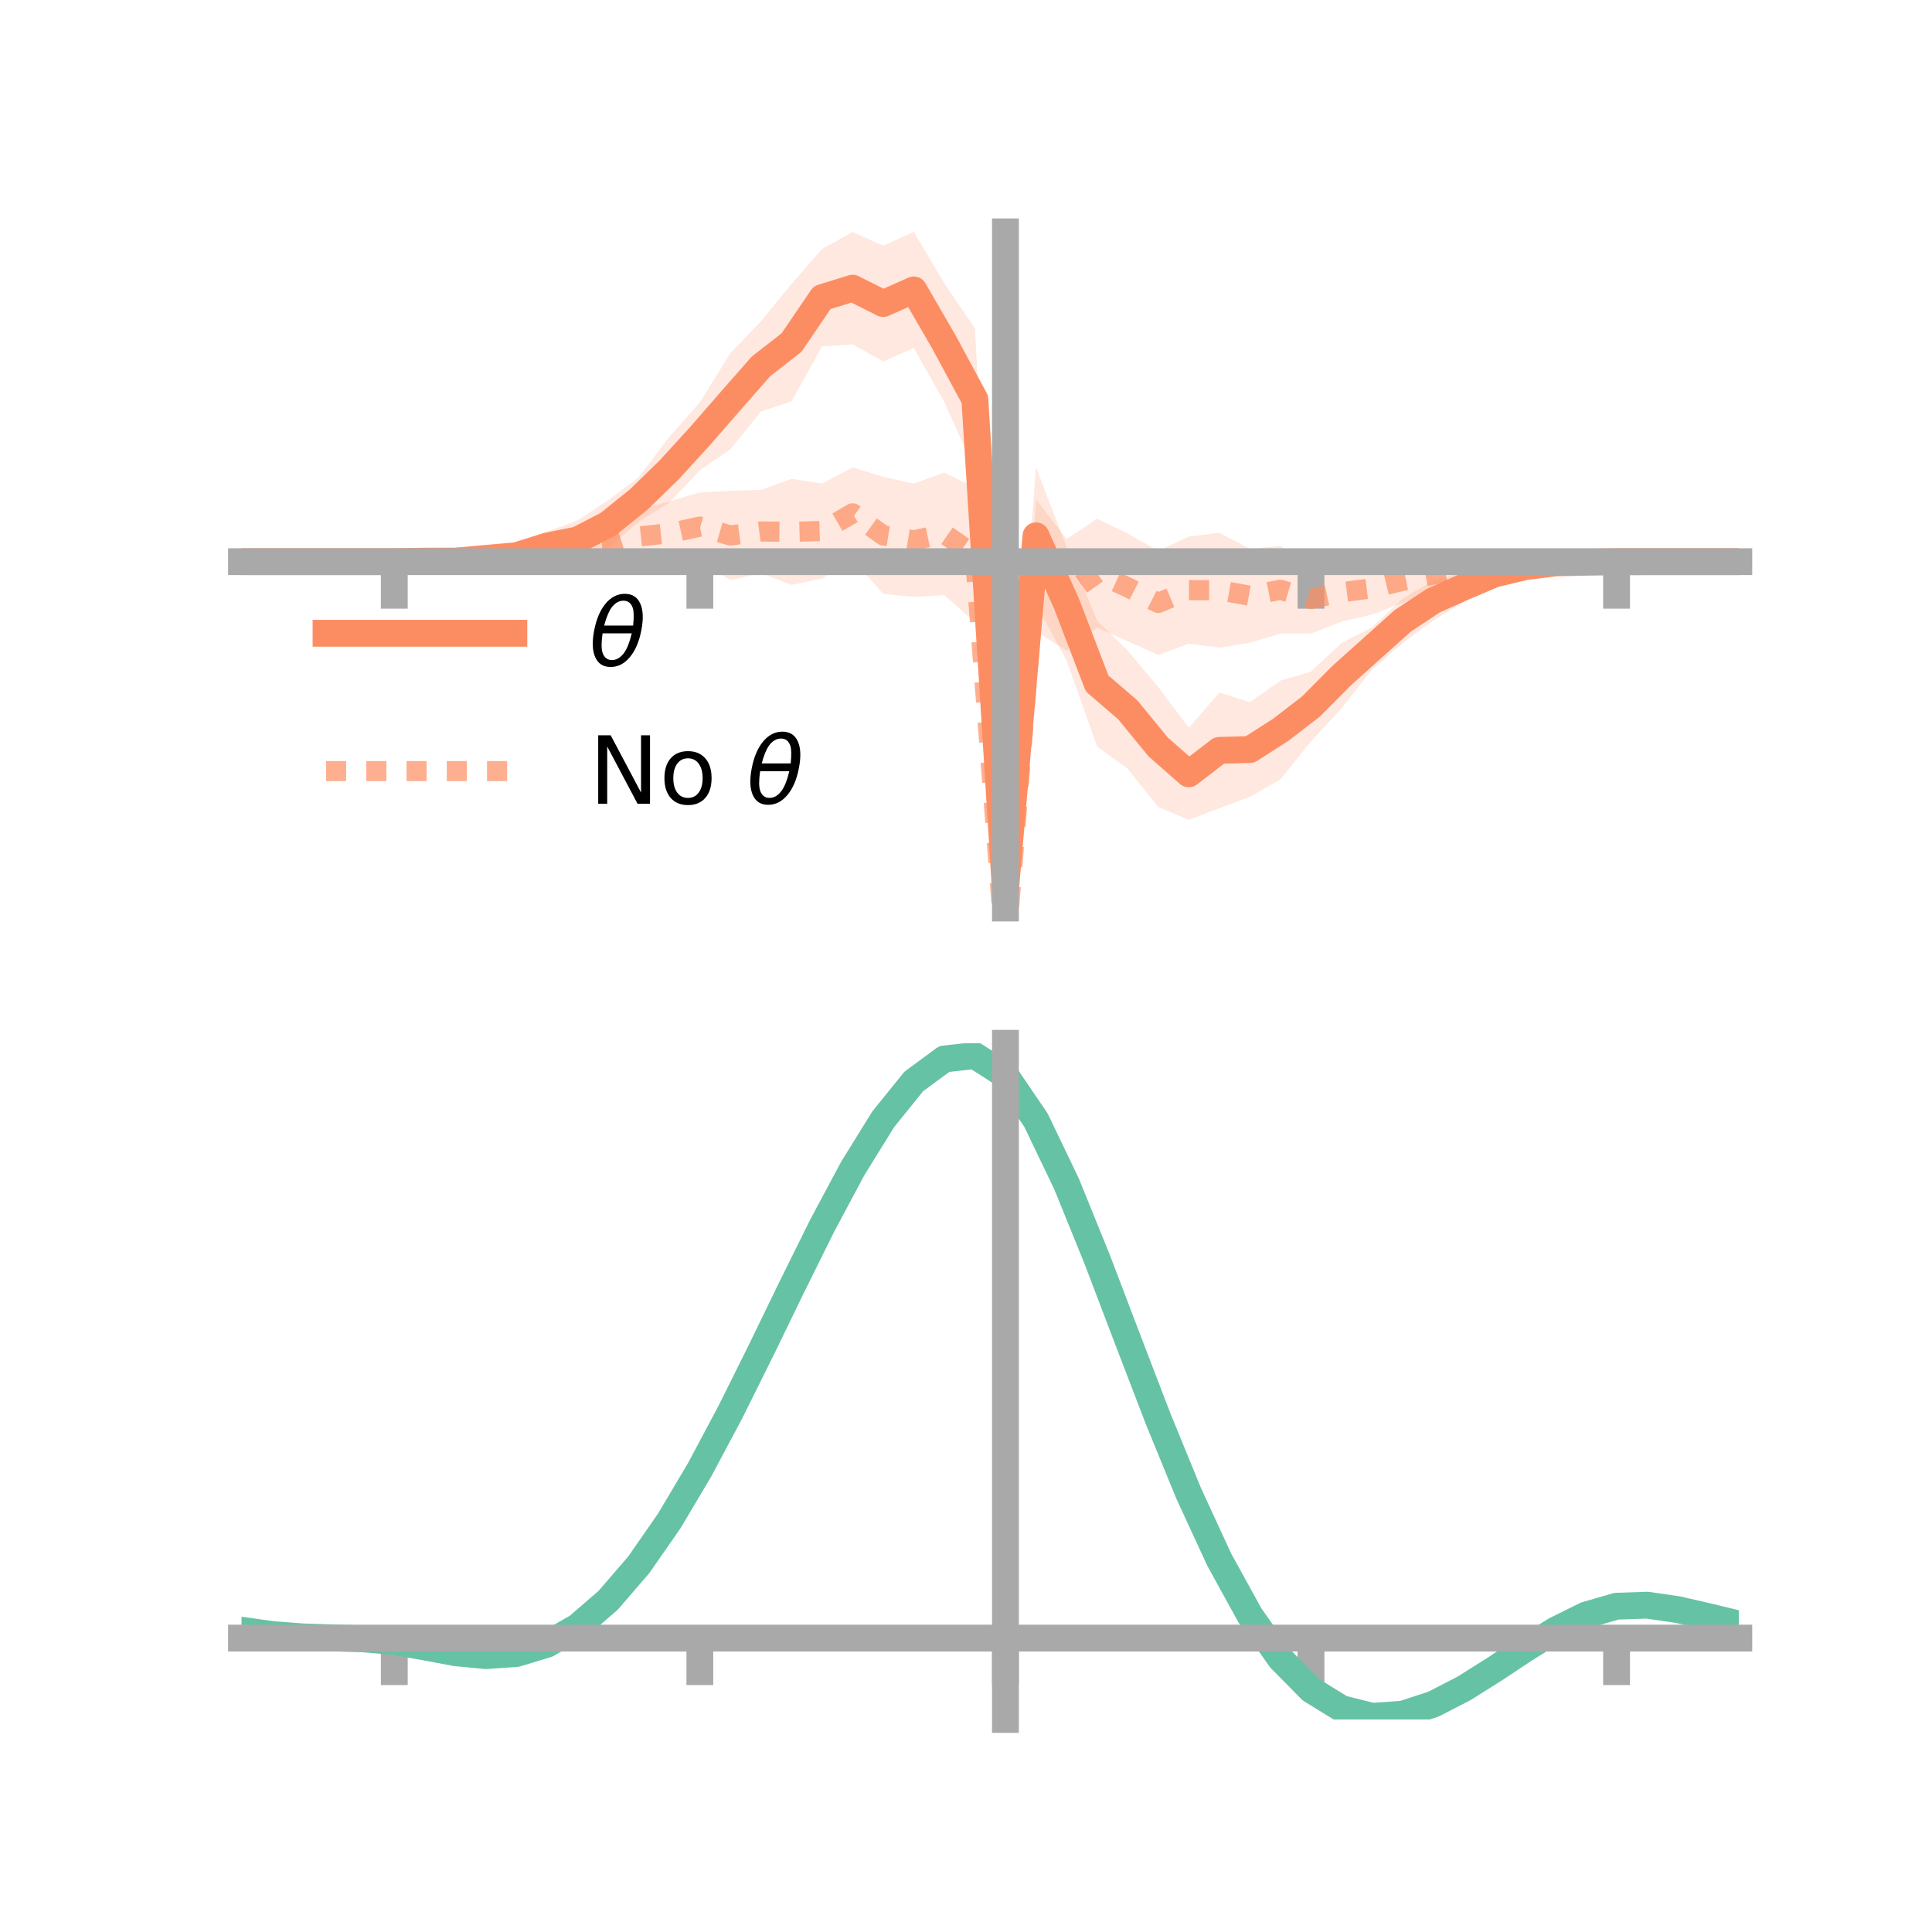 <?xml version="1.0" encoding="utf-8" standalone="no"?>
<!DOCTYPE svg PUBLIC "-//W3C//DTD SVG 1.1//EN"
  "http://www.w3.org/Graphics/SVG/1.1/DTD/svg11.dtd">
<!-- Created with matplotlib (https://matplotlib.org/) -->
<svg height="144pt" version="1.1" viewBox="0 0 144 144" width="144pt" xmlns="http://www.w3.org/2000/svg" xmlns:xlink="http://www.w3.org/1999/xlink">
 <defs>
  <style type="text/css">*{stroke-linecap:butt;stroke-linejoin:round;}</style>
 </defs>
 <g id="figure_1">
  <g id="patch_1">
   <path d="M 0 144 
L 144 144 
L 144 0 
L 0 0 
z
" style="fill:none;"/>
  </g>
  <g id="axes_1">
   <g id="patch_2">
    <path d="M 18 67.68 
L 129.6 67.68 
L 129.6 17.28 
L 18 17.28 
z
" style="fill:none;"/>
   </g>
   <g id="PolyCollection_1">
    <path clip-path="url(#pea135df0f0)" d="M 18 41.864 
L 18 41.864 
L 20.278 41.864 
L 22.555 41.864 
L 24.833 41.864 
L 27.11 41.864 
L 29.388 41.864 
L 31.665 41.692 
L 33.943 41.522 
L 36.22 41.021 
L 38.498 40.497 
L 40.776 39.626 
L 43.053 38.787 
L 45.331 37.283 
L 47.608 35.565 
L 49.886 32.56 
L 52.163 29.989 
L 54.441 26.323 
L 56.718 23.942 
L 58.996 21.156 
L 61.273 18.556 
L 63.551 17.294 
L 65.829 18.312 
L 68.106 17.28 
L 70.384 21.124 
L 72.661 24.472 
L 74.939 65.096 
L 77.216 34.82 
L 79.494 40.778 
L 81.771 46.251 
L 84.049 48.499 
L 86.327 51.205 
L 88.604 54.247 
L 90.882 51.621 
L 93.159 52.337 
L 95.437 50.735 
L 97.714 50.057 
L 99.992 47.932 
L 102.269 46.747 
L 104.547 44.629 
L 106.824 43.266 
L 109.102 42.668 
L 111.38 41.891 
L 113.657 41.611 
L 115.935 41.656 
L 118.212 41.786 
L 120.49 41.864 
L 122.767 41.864 
L 125.045 41.864 
L 127.322 41.864 
L 129.6 41.864 
L 129.6 41.864 
L 129.6 41.864 
L 127.322 41.864 
L 125.045 41.864 
L 122.767 41.864 
L 120.49 41.865 
L 118.212 42.025 
L 115.935 42.251 
L 113.657 42.866 
L 111.38 43.68 
L 109.102 44.838 
L 106.824 46.273 
L 104.547 47.927 
L 102.269 49.893 
L 99.992 52.794 
L 97.714 55.256 
L 95.437 58.088 
L 93.159 59.395 
L 90.882 60.237 
L 88.604 61.107 
L 86.327 60.148 
L 84.049 57.296 
L 81.771 55.631 
L 79.494 49.213 
L 77.216 45.055 
L 74.939 67.68 
L 72.661 35.061 
L 70.384 29.957 
L 68.106 25.937 
L 65.829 26.939 
L 63.551 25.665 
L 61.273 25.813 
L 58.996 29.913 
L 56.718 30.676 
L 54.441 33.48 
L 52.163 35.051 
L 49.886 37.463 
L 47.608 38.894 
L 45.331 40.841 
L 43.053 41.703 
L 40.776 41.768 
L 38.498 42.337 
L 36.22 42.218 
L 33.943 42.123 
L 31.665 41.961 
L 29.388 41.864 
L 27.11 41.864 
L 24.833 41.864 
L 22.555 41.864 
L 20.278 41.864 
L 18 41.864 
z
" style="fill:#fc8d62;fill-opacity:0.2;"/>
   </g>
   <g id="PolyCollection_2">
    <path clip-path="url(#pea135df0f0)" d="M 18 41.864 
L 18 41.864 
L 20.278 41.864 
L 22.555 41.864 
L 24.833 41.864 
L 27.11 41.864 
L 29.388 41.864 
L 31.665 41.735 
L 33.943 41.318 
L 36.22 41.03 
L 38.498 40.522 
L 40.776 40.528 
L 43.053 39.474 
L 45.331 38.908 
L 47.608 37.997 
L 49.886 37.371 
L 52.163 36.709 
L 54.441 36.58 
L 56.718 36.516 
L 58.996 35.685 
L 61.273 36.043 
L 63.551 34.841 
L 65.829 35.545 
L 68.106 36.05 
L 70.384 35.225 
L 72.661 36.358 
L 74.939 69.909 
L 77.216 37.231 
L 79.494 40.175 
L 81.771 38.666 
L 84.049 39.758 
L 86.327 41.066 
L 88.604 39.991 
L 90.882 39.713 
L 93.159 40.904 
L 95.437 40.691 
L 97.714 42.07 
L 99.992 41.948 
L 102.269 41.896 
L 104.547 41.664 
L 106.824 41.45 
L 109.102 41.521 
L 111.38 41.848 
L 113.657 41.54 
L 115.935 41.663 
L 118.212 41.819 
L 120.49 41.864 
L 122.767 41.864 
L 125.045 41.864 
L 127.322 41.864 
L 129.6 41.864 
L 129.6 41.864 
L 129.6 41.864 
L 127.322 41.864 
L 125.045 41.864 
L 122.767 41.864 
L 120.49 41.865 
L 118.212 42.009 
L 115.935 42.331 
L 113.657 42.692 
L 111.38 43.156 
L 109.102 43.31 
L 106.824 44.193 
L 104.547 44.918 
L 102.269 45.802 
L 99.992 46.338 
L 97.714 47.214 
L 95.437 47.222 
L 93.159 47.903 
L 90.882 48.269 
L 88.604 47.98 
L 86.327 48.81 
L 84.049 47.795 
L 81.771 46.78 
L 79.494 48.498 
L 77.216 47.057 
L 74.939 72.4 
L 72.661 46.392 
L 70.384 44.356 
L 68.106 44.489 
L 65.829 44.261 
L 63.551 41.684 
L 61.273 43.116 
L 58.996 43.594 
L 56.718 42.709 
L 54.441 43.242 
L 52.163 41.795 
L 49.886 42.12 
L 47.608 41.985 
L 45.331 42.49 
L 43.053 42.249 
L 40.776 42.34 
L 38.498 41.928 
L 36.22 42.161 
L 33.943 42.111 
L 31.665 41.915 
L 29.388 41.864 
L 27.11 41.864 
L 24.833 41.864 
L 22.555 41.864 
L 20.278 41.864 
L 18 41.864 
z
" style="fill:#fc8d62;fill-opacity:0.2;"/>
   </g>
   <g id="matplotlib.axis_1">
    <g id="xtick_1">
     <g id="line2d_1">
      <defs>
       <path d="M 0 0 
L 0 3.5 
" id="mae80f3c34a" style="stroke:#a9a9a9;stroke-width:2;"/>
      </defs>
      <g>
       <use style="fill:#a9a9a9;stroke:#a9a9a9;stroke-width:2;" x="29.388" xlink:href="#mae80f3c34a" y="41.864"/>
      </g>
     </g>
    </g>
    <g id="xtick_2">
     <g id="line2d_2">
      <g>
       <use style="fill:#a9a9a9;stroke:#a9a9a9;stroke-width:2;" x="52.163" xlink:href="#mae80f3c34a" y="41.864"/>
      </g>
     </g>
    </g>
    <g id="xtick_3">
     <g id="line2d_3">
      <g>
       <use style="fill:#a9a9a9;stroke:#a9a9a9;stroke-width:2;" x="74.939" xlink:href="#mae80f3c34a" y="41.864"/>
      </g>
     </g>
    </g>
    <g id="xtick_4">
     <g id="line2d_4">
      <g>
       <use style="fill:#a9a9a9;stroke:#a9a9a9;stroke-width:2;" x="97.714" xlink:href="#mae80f3c34a" y="41.864"/>
      </g>
     </g>
    </g>
    <g id="xtick_5">
     <g id="line2d_5">
      <g>
       <use style="fill:#a9a9a9;stroke:#a9a9a9;stroke-width:2;" x="120.49" xlink:href="#mae80f3c34a" y="41.864"/>
      </g>
     </g>
    </g>
   </g>
   <g id="matplotlib.axis_2"/>
   <g id="line2d_6">
    <path clip-path="url(#pea135df0f0)" d="M 18 41.864 
L 20.278 41.864 
L 22.555 41.864 
L 24.833 41.864 
L 27.11 41.864 
L 29.388 41.864 
L 31.665 41.827 
L 33.943 41.822 
L 36.22 41.619 
L 38.498 41.417 
L 40.776 40.697 
L 43.053 40.245 
L 45.331 39.062 
L 47.608 37.229 
L 49.886 35.012 
L 52.163 32.52 
L 54.441 29.901 
L 56.718 27.309 
L 58.996 25.534 
L 61.273 22.184 
L 63.551 21.48 
L 65.829 22.625 
L 68.106 21.608 
L 70.384 25.541 
L 72.661 29.766 
L 74.939 66.388 
L 77.216 39.937 
L 79.494 44.996 
L 81.771 50.941 
L 84.049 52.898 
L 86.327 55.676 
L 88.604 57.677 
L 90.882 55.929 
L 93.159 55.866 
L 95.437 54.411 
L 97.714 52.657 
L 99.992 50.363 
L 102.269 48.32 
L 104.547 46.278 
L 106.824 44.77 
L 109.102 43.753 
L 111.38 42.785 
L 113.657 42.239 
L 115.935 41.953 
L 118.212 41.905 
L 120.49 41.865 
L 122.767 41.864 
L 125.045 41.864 
L 127.322 41.864 
L 129.6 41.864 
" style="fill:none;stroke:#fc8d62;stroke-linecap:square;stroke-width:2;"/>
   </g>
   <g id="line2d_7">
    <path clip-path="url(#pea135df0f0)" d="M 18 41.864 
L 20.278 41.864 
L 22.555 41.864 
L 24.833 41.864 
L 27.11 41.864 
L 29.388 41.864 
L 31.665 41.825 
L 33.943 41.714 
L 36.22 41.595 
L 38.498 41.225 
L 40.776 41.434 
L 43.053 40.862 
L 45.331 40.699 
L 47.608 39.991 
L 49.886 39.746 
L 52.163 39.252 
L 54.441 39.911 
L 56.718 39.613 
L 58.996 39.64 
L 61.273 39.579 
L 63.551 38.262 
L 65.829 39.903 
L 68.106 40.269 
L 70.384 39.791 
L 72.661 41.375 
L 74.939 71.155 
L 77.216 42.144 
L 79.494 44.337 
L 81.771 42.723 
L 84.049 43.776 
L 86.327 44.938 
L 88.604 43.986 
L 90.882 43.991 
L 93.159 44.404 
L 95.437 43.957 
L 97.714 44.642 
L 99.992 44.143 
L 102.269 43.849 
L 104.547 43.291 
L 106.824 42.822 
L 109.102 42.415 
L 111.38 42.502 
L 113.657 42.116 
L 115.935 41.997 
L 118.212 41.914 
L 120.49 41.865 
L 122.767 41.864 
L 125.045 41.864 
L 127.322 41.864 
L 129.6 41.864 
" style="fill:none;stroke:#fc8d62;stroke-dasharray:1.5,1.5;stroke-dashoffset:0;stroke-opacity:0.7;stroke-width:1.5;"/>
   </g>
   <g id="patch_3">
    <path d="M 74.939 67.68 
L 74.939 17.28 
" style="fill:none;stroke:#a9a9a9;stroke-linecap:square;stroke-linejoin:miter;stroke-width:2;"/>
   </g>
   <g id="patch_4">
    <path d="M 129.6 67.68 
L 129.6 17.28 
" style="fill:none;"/>
   </g>
   <g id="patch_5">
    <path d="M 18 41.864 
L 129.6 41.864 
" style="fill:none;stroke:#a9a9a9;stroke-linecap:square;stroke-linejoin:miter;stroke-width:2;"/>
   </g>
   <g id="patch_6">
    <path d="M 18 17.28 
L 129.6 17.28 
" style="fill:none;"/>
   </g>
   <g id="legend_1">
    <g id="line2d_8">
     <path d="M 24.3 47.2 
L 38.3 47.2 
" style="fill:none;stroke:#fc8d62;stroke-linecap:square;stroke-width:2;"/>
    </g>
    <g id="line2d_9"/>
    <g id="text_1">
     <!-- $\theta$ -->
     <g transform="translate(43.9 49.65)scale(0.07 -0.07)">
      <defs>
       <path d="M 45.516 34.672 
L 14.453 34.672 
Q 12.359 20.062 14.5 13.875 
Q 17.188 6.25 24.469 6.25 
Q 31.781 6.25 37.359 13.922 
Q 42.234 20.656 45.516 34.672 
z
M 47.016 42.969 
Q 48.344 56.844 46.625 61.719 
Q 43.953 69.438 36.766 69.438 
Q 29.297 69.438 23.828 61.812 
Q 19.531 55.672 16.156 42.969 
z
M 38.188 76.766 
Q 49.906 76.766 54.594 66.406 
Q 59.281 56.109 55.719 37.844 
Q 52.203 19.625 43.453 9.281 
Q 34.766 -1.125 23.047 -1.125 
Q 11.281 -1.125 6.641 9.281 
Q 2 19.625 5.516 37.844 
Q 9.078 56.109 17.719 66.406 
Q 26.422 76.766 38.188 76.766 
z
" id="DejaVuSans-Oblique-952"/>
      </defs>
      <use transform="translate(0 0.234)" xlink:href="#DejaVuSans-Oblique-952"/>
     </g>
    </g>
    <g id="line2d_10">
     <path d="M 24.3 57.474 
L 38.3 57.474 
" style="fill:none;stroke:#fc8d62;stroke-dasharray:1.5,1.5;stroke-dashoffset:0;stroke-opacity:0.7;stroke-width:1.5;"/>
    </g>
    <g id="line2d_11"/>
    <g id="text_2">
     <!-- No $\theta$ -->
     <g transform="translate(43.9 59.924)scale(0.07 -0.07)">
      <defs>
       <path d="M 9.812 72.906 
L 23.094 72.906 
L 55.422 11.922 
L 55.422 72.906 
L 64.984 72.906 
L 64.984 0 
L 51.703 0 
L 19.391 60.984 
L 19.391 0 
L 9.812 0 
z
" id="DejaVuSans-78"/>
       <path d="M 30.609 48.391 
Q 23.391 48.391 19.188 42.75 
Q 14.984 37.109 14.984 27.297 
Q 14.984 17.484 19.156 11.844 
Q 23.344 6.203 30.609 6.203 
Q 37.797 6.203 41.984 11.859 
Q 46.188 17.531 46.188 27.297 
Q 46.188 37.016 41.984 42.703 
Q 37.797 48.391 30.609 48.391 
z
M 30.609 56 
Q 42.328 56 49.016 48.375 
Q 55.719 40.766 55.719 27.297 
Q 55.719 13.875 49.016 6.219 
Q 42.328 -1.422 30.609 -1.422 
Q 18.844 -1.422 12.172 6.219 
Q 5.516 13.875 5.516 27.297 
Q 5.516 40.766 12.172 48.375 
Q 18.844 56 30.609 56 
z
" id="DejaVuSans-111"/>
       <path id="DejaVuSans-32"/>
      </defs>
      <use transform="translate(0 0.234)" xlink:href="#DejaVuSans-78"/>
      <use transform="translate(74.805 0.234)" xlink:href="#DejaVuSans-111"/>
      <use transform="translate(135.986 0.234)" xlink:href="#DejaVuSans-32"/>
      <use transform="translate(167.773 0.234)" xlink:href="#DejaVuSans-Oblique-952"/>
     </g>
    </g>
   </g>
  </g>
  <g id="axes_2">
   <g id="patch_7">
    <path d="M 18 128.16 
L 129.6 128.16 
L 129.6 77.76 
L 18 77.76 
z
" style="fill:none;"/>
   </g>
   <g id="PolyCollection_3">
    <path clip-path="url(#pf5ed4c2023)" d="M 18 121.551 
L 18 121.467 
L 20.278 121.794 
L 22.555 121.968 
L 24.833 122.042 
L 27.11 122.113 
L 29.388 122.313 
L 31.665 122.718 
L 33.943 123.134 
L 36.22 123.344 
L 38.498 123.172 
L 40.776 122.48 
L 43.053 121.162 
L 45.331 119.157 
L 47.608 116.457 
L 49.886 113.103 
L 52.163 109.178 
L 54.441 104.799 
L 56.718 100.121 
L 58.996 95.332 
L 61.273 90.647 
L 63.551 86.305 
L 65.829 82.566 
L 68.106 79.705 
L 70.384 78.006 
L 72.661 77.76 
L 74.939 79.243 
L 77.216 82.64 
L 79.494 87.454 
L 81.771 93.141 
L 84.049 99.207 
L 86.327 105.23 
L 88.604 110.875 
L 90.882 115.884 
L 93.159 120.08 
L 95.437 123.361 
L 97.714 125.694 
L 99.992 127.108 
L 102.269 127.684 
L 104.547 127.537 
L 106.824 126.81 
L 109.102 125.661 
L 111.38 124.26 
L 113.657 122.78 
L 115.935 121.395 
L 118.212 120.283 
L 120.49 119.627 
L 122.767 119.552 
L 125.045 119.89 
L 127.322 120.426 
L 129.6 120.991 
L 129.6 121.099 
L 129.6 121.099 
L 127.322 120.563 
L 125.045 120.051 
L 122.767 119.727 
L 120.49 119.806 
L 118.212 120.466 
L 115.935 121.606 
L 113.657 123.042 
L 111.38 124.585 
L 109.102 126.045 
L 106.824 127.24 
L 104.547 127.998 
L 102.269 128.16 
L 99.992 127.594 
L 97.714 126.198 
L 95.437 123.909 
L 93.159 120.71 
L 90.882 116.635 
L 88.604 111.777 
L 86.327 106.301 
L 84.049 100.453 
L 81.771 94.558 
L 79.494 89.025 
L 77.216 84.339 
L 74.939 81.034 
L 72.661 79.6 
L 70.384 79.851 
L 68.106 81.509 
L 65.829 84.287 
L 63.551 87.906 
L 61.273 92.095 
L 58.996 96.604 
L 56.718 101.201 
L 54.441 105.68 
L 52.163 109.864 
L 49.886 113.61 
L 47.608 116.809 
L 45.331 119.393 
L 43.053 121.33 
L 40.776 122.623 
L 38.498 123.307 
L 36.22 123.464 
L 33.943 123.23 
L 31.665 122.793 
L 29.388 122.387 
L 27.11 122.192 
L 24.833 122.119 
L 22.555 122.039 
L 20.278 121.865 
L 18 121.551 
z
" style="fill:#66c2a5;fill-opacity:0.2;"/>
   </g>
   <g id="matplotlib.axis_3">
    <g id="xtick_6">
     <g id="line2d_12">
      <g>
       <use style="fill:#a9a9a9;stroke:#a9a9a9;stroke-width:2;" x="29.388" xlink:href="#mae80f3c34a" y="122.096"/>
      </g>
     </g>
    </g>
    <g id="xtick_7">
     <g id="line2d_13">
      <g>
       <use style="fill:#a9a9a9;stroke:#a9a9a9;stroke-width:2;" x="52.163" xlink:href="#mae80f3c34a" y="122.096"/>
      </g>
     </g>
    </g>
    <g id="xtick_8">
     <g id="line2d_14">
      <g>
       <use style="fill:#a9a9a9;stroke:#a9a9a9;stroke-width:2;" x="74.939" xlink:href="#mae80f3c34a" y="122.096"/>
      </g>
     </g>
    </g>
    <g id="xtick_9">
     <g id="line2d_15">
      <g>
       <use style="fill:#a9a9a9;stroke:#a9a9a9;stroke-width:2;" x="97.714" xlink:href="#mae80f3c34a" y="122.096"/>
      </g>
     </g>
    </g>
    <g id="xtick_10">
     <g id="line2d_16">
      <g>
       <use style="fill:#a9a9a9;stroke:#a9a9a9;stroke-width:2;" x="120.49" xlink:href="#mae80f3c34a" y="122.096"/>
      </g>
     </g>
    </g>
   </g>
   <g id="matplotlib.axis_4"/>
   <g id="line2d_17">
    <path clip-path="url(#pf5ed4c2023)" d="M 18 121.509 
L 20.278 121.829 
L 22.555 122.004 
L 24.833 122.08 
L 27.11 122.153 
L 29.388 122.35 
L 31.665 122.756 
L 33.943 123.182 
L 36.22 123.404 
L 38.498 123.24 
L 40.776 122.551 
L 43.053 121.246 
L 45.331 119.275 
L 47.608 116.633 
L 49.886 113.357 
L 52.163 109.521 
L 54.441 105.239 
L 56.718 100.661 
L 58.996 95.968 
L 61.273 91.371 
L 63.551 87.105 
L 65.829 83.427 
L 68.106 80.607 
L 70.384 78.928 
L 72.661 78.68 
L 74.939 80.139 
L 77.216 83.49 
L 79.494 88.24 
L 81.771 93.85 
L 84.049 99.83 
L 86.327 105.766 
L 88.604 111.326 
L 90.882 116.259 
L 93.159 120.395 
L 95.437 123.635 
L 97.714 125.946 
L 99.992 127.351 
L 102.269 127.922 
L 104.547 127.767 
L 106.824 127.025 
L 109.102 125.853 
L 111.38 124.422 
L 113.657 122.911 
L 115.935 121.501 
L 118.212 120.374 
L 120.49 119.717 
L 122.767 119.64 
L 125.045 119.97 
L 127.322 120.494 
L 129.6 121.045 
" style="fill:none;stroke:#66c2a5;stroke-linecap:square;stroke-width:2;"/>
   </g>
   <g id="patch_8">
    <path d="M 74.939 128.16 
L 74.939 77.76 
" style="fill:none;stroke:#a9a9a9;stroke-linecap:square;stroke-linejoin:miter;stroke-width:2;"/>
   </g>
   <g id="patch_9">
    <path d="M 129.6 128.16 
L 129.6 77.76 
" style="fill:none;"/>
   </g>
   <g id="patch_10">
    <path d="M 18 122.096 
L 129.6 122.096 
" style="fill:none;stroke:#a9a9a9;stroke-linecap:square;stroke-linejoin:miter;stroke-width:2;"/>
   </g>
   <g id="patch_11">
    <path d="M 18 77.76 
L 129.6 77.76 
" style="fill:none;"/>
   </g>
  </g>
 </g>
 <defs>
  <clipPath id="pea135df0f0">
   <rect height="50.4" width="111.6" x="18" y="17.28"/>
  </clipPath>
  <clipPath id="pf5ed4c2023">
   <rect height="50.4" width="111.6" x="18" y="77.76"/>
  </clipPath>
 </defs>
</svg>

